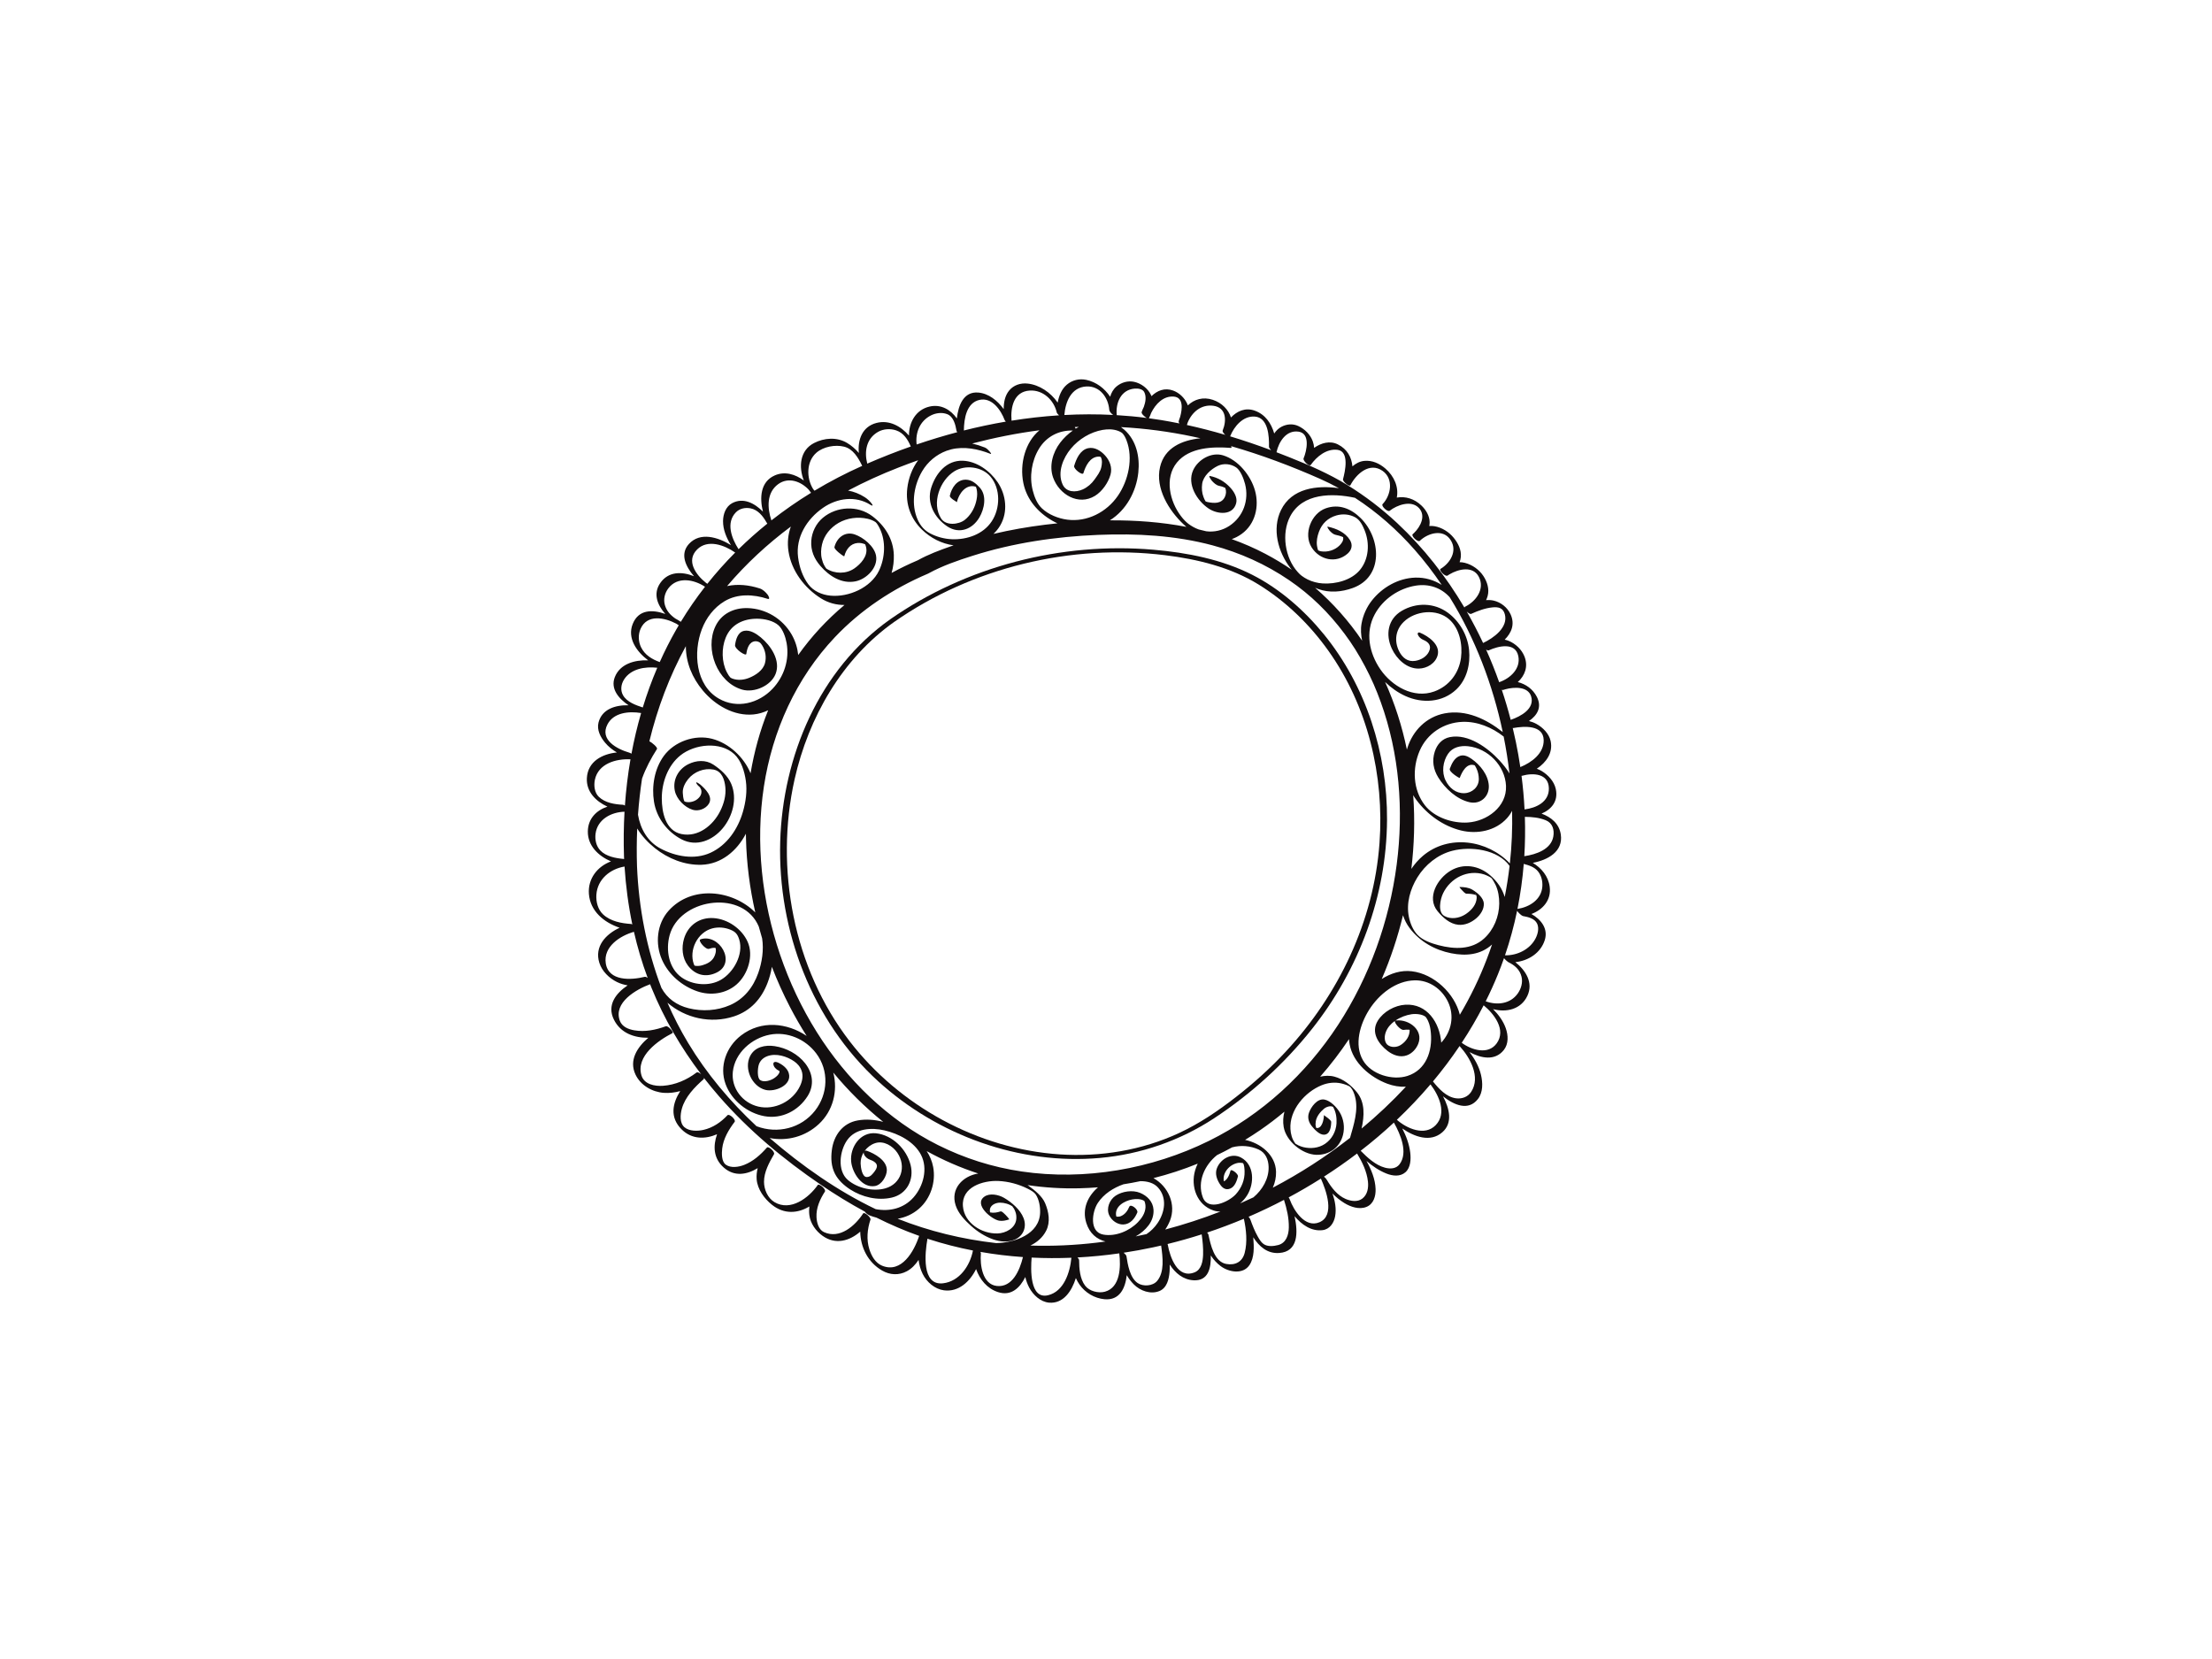 <?xml version="1.0" encoding="utf-8"?>
<!-- Generator: Adobe Illustrator 17.0.0, SVG Export Plug-In . SVG Version: 6.00 Build 0)  -->
<!DOCTYPE svg PUBLIC "-//W3C//DTD SVG 1.1//EN" "http://www.w3.org/Graphics/SVG/1.1/DTD/svg11.dtd">
<svg version="1.1" id="Layer_1" xmlns="http://www.w3.org/2000/svg" xmlns:xlink="http://www.w3.org/1999/xlink" x="0px" y="0px"
	 width="800px" height="600px" viewBox="0 0 800 600" enable-background="new 0 0 800 600" xml:space="preserve">
<g>
	<path fill="#120E0F" d="M564.482,301.784c-0.584-3.917-3.493-6.241-6.957-7.53c3.532-1.497,6.121-4.441,5.141-8.93
		c-0.599-2.742-2.752-5.051-5.088-6.467c-0.57-0.345-1.163-0.618-1.771-0.832c3.393-2.294,5.938-5.721,4.997-10.041
		c-0.576-2.649-2.797-4.861-5.088-6.138c-0.876-0.488-1.798-0.837-2.746-1.079c2.906-1.991,4.799-4.92,2.867-8.722
		c-1.445-2.842-4.014-4.619-6.9-5.37c2.523-2.297,3.858-5.606,2.401-9.259c-1.011-2.535-3.177-4.592-5.683-5.63
		c-0.481-0.199-0.971-0.343-1.465-0.447c2.422-2.42,3.777-5.547,2.129-9.165c-1.12-2.459-3.513-4.365-6.127-4.957
		c-0.891-0.202-1.808-0.241-2.73-0.167c0.221-0.459,0.408-0.944,0.552-1.463c0.694-2.509-0.128-5.139-1.515-7.244
		c-1.531-2.324-4.008-4.083-6.692-4.776c-0.64-0.165-1.282-0.241-1.921-0.248c0.207-0.561,0.356-1.154,0.428-1.786
		c0.299-2.614-0.982-5.102-2.585-7.061c-1.718-2.099-4.247-3.7-6.93-4.154c-0.638-0.108-1.266-0.126-1.882-0.076
		c0.087-0.46,0.132-0.936,0.125-1.428c-0.033-2.278-1.34-4.431-2.946-5.966c-2.612-2.497-5.81-3.434-8.929-2.89
		c0.755-3.753-0.925-7.754-4.139-10.513c-2.115-1.816-4.721-3.024-7.554-2.766c-1.682,0.153-3.126,0.918-4.348,1.989
		c-0.318-3.273-1.81-6.206-5.26-7.939c-2.9-1.457-6.03-0.541-8.595,1.245c-0.057-0.788-0.209-1.576-0.488-2.357
		c-0.873-2.449-2.889-4.439-5.217-5.529c-1.975-0.925-4.179-0.74-6.077,0.245c-1.104,0.573-1.97,1.438-2.652,2.45
		c-1.058-3.678-3.235-6.926-7.098-8.282c-3.357-1.178-6.336,0.181-8.54,2.483c-0.958-2.889-3.299-5.285-6.555-6.376
		c-3.537-1.186-6.731-0.182-9.044,2.011c-0.067-0.19-0.14-0.378-0.223-0.565c-0.962-2.154-2.867-3.985-5.09-4.798
		c-3.067-1.121-5.773,0.005-7.841,2.023c-0.059-0.152-0.12-0.304-0.191-0.455c-1.102-2.373-3.585-4.197-6.113-4.734
		c-2.244-0.477-4.61,0.223-6.343,1.685c-1.168,0.986-1.89,2.293-2.291,3.716c-1.99-3.023-5.054-5.342-8.633-6.108
		c-2.504-0.536-5.086,0.084-7.04,1.735c-1.904,1.61-2.859,4.025-3.312,6.49c-2.527-3.657-6.579-6.433-10.877-6.884
		c-2.536-0.267-5.05,0.529-6.69,2.537c-1.516,1.856-1.964,4.288-1.955,6.704c-2.287-3.12-5.44-5.671-9.199-5.989
		c-5.338-0.452-7.221,4.657-7.74,9.358c-2.242-3.142-5.714-5.236-9.849-4.299c-5.046,1.144-7.508,5.792-7.471,10.504
		c-2.943-3.423-7.151-5.753-11.739-4.58c-5.206,1.331-6.867,6.175-6.387,10.867c-1.23-1.432-2.652-2.689-4.313-3.664
		c-3.663-2.151-8.21-1.835-11.913,0.079c-5.132,2.654-5.596,8.596-3.683,13.533c-3.1-2.251-6.849-3.447-10.524-1.824
		c-5.209,2.3-5.487,8.101-4.267,13.077c-3.05-3.065-7.089-5.192-11.108-3.064c-2.33,1.234-3.281,3.98-3.312,6.466
		c-0.039,3.085,1.22,6.069,2.854,8.719c-4.714-2.901-11.16-4.859-15.206-0.402c-3.3,3.636-1.196,8.13,1.855,11.659
		c-4.322-1.73-9.226-1.834-12.197,2.438c-2.697,3.877-1.058,7.97,1.807,11.204c-4.608-1.645-9.657-1.691-11.778,3.611
		c-2.046,5.116,1.342,9.99,5.596,13.172c-4.883-0.211-10.196,1.256-12.077,6.069c-1.628,4.166,1.325,7.713,4.965,10.178
		c-4.684-0.127-9.628,1.337-10.862,6.255c-0.668,2.66,0.727,5.284,2.376,7.265c1.199,1.44,2.67,2.597,4.28,3.541
		c-5.315,0.532-10.539,3.261-10.863,9.26c-0.266,4.921,3.208,8.386,7.438,10.34c-3.915,1.284-7.036,4.285-7.088,8.965
		c-0.057,5.21,3.819,8.858,8.368,10.835c-4.821,1.803-8.403,6.156-7.981,11.756c0.473,6.274,5.486,10.344,11.113,12.235
		c-4.993,2.316-9.199,6.77-7.336,12.691c0.961,3.055,3.567,5.578,6.396,6.953c1.233,0.599,2.521,0.983,3.837,1.199
		c-4.278,2.875-7.555,7.137-4.985,12.357c2.43,4.935,7.385,6.644,12.46,6.596c-4.052,3.457-7.084,8.173-4.615,13.345
		c1.864,3.904,6.053,6.284,10.255,6.577c1.991,0.139,3.98-0.112,5.906-0.644c-2.807,4.416-3.862,9.488,0.467,13.823
		c3.683,3.688,8.554,3.641,12.848,1.786c-1.465,4.218-1.367,8.712,2.427,12.049c3.881,3.414,8.378,2.564,12.27,0.217
		c-0.33,1.33-0.486,2.693-0.369,4.081c0.305,3.589,2.781,6.965,5.518,9.158c4.419,3.541,9.388,3.129,13.535,0.621
		c-0.119,1.013-0.129,2.047,0,3.102c0.371,3.039,2.339,5.766,4.784,7.513c4.72,3.372,9.782,1.823,13.621-1.504
		c0.105,5.629,2.736,11.069,7.894,14.052c2.835,1.64,6.044,1.82,8.946,0.269c1.77-0.946,3.153-2.413,4.257-4.111
		c0.229,1.76,0.689,3.477,1.488,5.086c1.464,2.947,4.38,5.485,7.709,5.919c5.258,0.685,9.371-3.137,11.604-7.689
		c1.337,3.788,3.971,7.05,7.957,8.341c4.735,1.533,7.889-1.541,9.841-5.463c0.313,1.333,0.771,2.626,1.423,3.845
		c1.412,2.638,4.083,5.163,7.189,5.423c5.141,0.431,8.173-4.125,9.678-8.898c0.359,0.818,0.793,1.611,1.321,2.368
		c2.05,2.939,5.434,4.957,9.002,5.291c5.503,0.516,7.55-3.959,8.085-8.699c0.691,1.188,1.524,2.303,2.532,3.321
		c2.326,2.351,6.078,3.718,9.271,2.417c2.717-1.108,3.457-4.293,3.672-6.919c0.073-0.887,0.086-1.777,0.063-2.668
		c2.007,3.11,4.863,5.505,8.647,5.699c5.245,0.269,6.323-4.289,6.206-8.984c0.952,1.45,2.113,2.761,3.552,3.849
		c2.907,2.199,8.041,3.122,10.393-0.317c1.871-2.734,1.682-6.716,1.427-9.853c-0.007-0.088-0.018-0.176-0.026-0.263
		c2.152,3.365,5.118,5.979,9.354,5.694c6.921-0.465,6.892-7.355,5.597-13.307c2.637,3.158,6.111,5.519,10.079,5.053
		c2.626-0.308,4.123-2.565,4.582-4.983c0.514-2.704-0.03-5.563-0.942-8.271c1.276,1.304,2.693,2.469,4.271,3.436
		c2.302,1.411,5.38,2.468,8.02,1.398c2.591-1.05,3.377-3.894,3.291-6.456c-0.119-3.544-1.535-6.989-3.29-10.153
		c2.191,1.873,4.585,3.515,7.243,4.565c2.227,0.879,4.927,1.203,6.85-0.494c1.883-1.663,2.002-4.719,1.737-7.011
		c-0.358-3.094-1.459-6.052-2.896-8.812c4.354,3.006,10.141,5.141,14.463,1.398c3.903-3.38,2.614-8.637,0.271-13.022
		c4.06,3.212,9.164,5.383,12.611,1.003c1.92-2.441,1.798-5.934,1.124-8.788c-0.711-3.013-2.263-5.756-4.165-8.219
		c4.157,2.244,9.21,3.3,12.43-0.752c1.778-2.237,1.598-5.351,0.695-7.895c-0.928-2.616-2.617-4.891-4.58-6.883
		c4.761,1.278,10.093,0.126,12.402-4.81c2.23-4.768-0.591-9.205-4.351-12.181c4.689-0.49,9.134-3.264,10.633-7.954
		c1.335-4.178-1.355-7.488-4.817-9.46c4.11-1.546,7.26-5.038,6.609-9.868c-0.518-3.851-2.978-6.722-6.106-8.635
		C559.745,311.033,565.414,308.038,564.482,301.784z M530.739,362.103c-0.889,1.652-1.813,3.282-2.766,4.895
		c-1.899-7.725-9.31-14.749-17.351-15.722c-3.9-0.472-7.64,0.73-10.895,2.795c3.225-7.445,5.791-15.176,7.693-23.069
		c0.518,1.646,1.314,3.232,2.432,4.702c3.699,4.865,9.043,7.866,14.975,9.054c5.336,1.069,10.693,0.605,14.796-3.174
		C537.247,348.633,534.291,355.501,530.739,362.103z M492.44,408.152c1.006-4.573,1.285-9.421-1.678-13.091
		c-2.081-2.578-4.892-4.807-8.13-5.673c-1.704-0.456-3.472-0.388-5.176,0.008c3.771-4.284,7.249-8.829,10.426-13.581
		c0.045,0.621,0.12,1.241,0.231,1.859c1.204,6.746,7.474,11.954,13.603,14.259c2.162,0.813,4.475,1.202,6.732,1.102
		C503.453,398.414,498.09,403.458,492.44,408.152z M474.71,421.156c-4.661,3.009-9.464,5.805-14.382,8.386
		c0.794-1.798,1.226-3.752,1.17-5.781c-0.166-6.102-5.594-10.339-11.197-11.511c1.841-1.118,3.653-2.287,5.431-3.507
		c3.046-2.088,5.976-4.325,8.792-6.69c-0.458,1.794-0.578,3.663-0.264,5.528c0.86,5.111,6.716,9.936,11.835,10.076
		c4.658,0.127,8.506-2.699,9.632-7.243c0.674-2.718,0.237-5.704-1.188-8.108c-1.102-1.86-3.316-4.198-5.52-4.629
		c-2.624-0.513-4.909,2.698-5.633,4.818c-0.597,1.748-0.046,3.478,1.083,4.848c0.942,1.143,2.683,3.063,4.339,3.039
		c2.274-0.033,2.609-2.899,2.641-4.62c0.008-0.449-0.891-1.115-1.174-1.379c-0.089-0.083-1.458-1.094-1.458-1.075
		c-0.029,1.577-0.67,5.007-2.77,4.638c-0.053-0.151-0.1-0.305-0.143-0.459c-0.174-0.627-0.137-1.28-0.04-1.914
		c0.273-1.792,1.629-3.452,2.969-4.575c0.597-0.5,1.317-0.784,2.08-0.889c0.404-0.056,0.789,0.049,1.167,0.165
		c0.017,0.032,0.029,0.057,0.05,0.093c1.04,1.753,1.358,3.911,1.234,5.914c-0.187,2.999-1.706,5.776-4.205,7.439
		c-2.273,1.513-5.193,1.796-7.799,1.16c-0.618-0.151-1.212-0.386-1.79-0.649c-0.332-0.151-0.641-0.341-0.949-0.533
		c-0.067-0.041-0.116-0.07-0.158-0.094c-0.003-0.036-0.041-0.111-0.148-0.258c-1.055-1.443-1.507-3.232-1.615-4.99
		c-0.425-6.907,5.221-13.399,11.308-15.873c2.247-0.913,4.717-1.185,7.087-0.649c0.905,0.205,2.783,0.748,3.363,1.405
		c0.812,0.919,1.27,2.148,1.594,3.312c1.343,4.836-0.47,10.324-1.8,14.974C483.879,414.941,479.356,418.156,474.71,421.156z
		 M421.422,444.679c0.682-0.994,1.259-2.065,1.708-3.193c2.339-5.876-0.62-12.411-5.958-15.403
		c5.445-1.375,10.794-3.123,15.996-5.234c-0.385,0.795-0.707,1.628-0.955,2.493c-1.659,5.773,0.673,12.433,6.64,14.434
		c0.831,0.279,1.677,0.403,2.52,0.401C434.851,440.718,428.187,442.892,421.422,444.679z M372.645,450.475
		c2.419-1.177,4.48-2.925,5.728-5.4c1.581-3.135,0.917-6.809-0.379-9.904c-1.084-2.588-3.802-4.712-5.995-6.309
		c-0.12-0.087-0.246-0.168-0.368-0.253c6.182,0.915,12.458,1.304,18.757,1.15c2.243-0.055,4.484-0.174,6.719-0.353
		c-3.713,3.233-5.822,7.779-4.238,12.859c1.204,3.861,3.838,5.969,6.954,6.742c-1.053,0.145-2.106,0.283-3.161,0.409
		C388.699,450.363,380.658,450.727,372.645,450.475z M324.643,440.769c2.775-0.46,5.42-1.627,7.715-3.618
		c4.203-3.647,6.148-9.624,5.145-15.054c-0.396-2.145-1.223-4.068-2.353-5.788c5.96,3.294,12.204,6.002,18.642,8.103
		c-5.605,0.904-10.099,5.516-8.181,11.478c0.958,2.979,3.329,5.452,5.604,7.49c2.353,2.107,5.021,3.825,8.011,4.869
		c2.489,0.868,5.362,1.143,7.827,0.061c3.161-1.388,4.344-4.668,3.129-7.784c-1.205-3.091-4.31-5.721-7.102-7.337
		c-1.944-1.125-5.186-1.81-7.142-0.352c-3.832,2.857,2.701,8.189,5.418,8.641c1.205,0.2,2.474-0.085,3.612-0.463
		c0.196-0.065-1.265-1.611-1.338-1.679c-0.283-0.264-1.292-1.376-1.768-1.218c-1.244,0.414-2.493,0.622-3.785,0.365
		c-0.026-0.132-0.048-0.264-0.064-0.392c-0.252-2.106,1.913-3.133,3.676-3.134c1.531-0.001,3.319,0.508,4.558,1.411
		c-0.234-0.133,0.41,0.66,0.417,0.671c0.229,0.366,0.388,0.763,0.544,1.163c0.334,0.857,0.435,1.788,0.35,2.698
		c-0.31,3.286-3.835,5.117-6.799,5.196c-5.751,0.154-11.997-3.774-12.501-9.814c-0.587-7.025,7.289-9.407,12.818-9.165
		c3.674,0.161,7.385,1.169,10.663,2.823c1.179,0.595,2.313,1.264,2.837,2.041c1.22,1.806,1.671,4.468,1.597,6.611
		c-0.268,7.8-9.166,10.859-15.899,10.993C348.078,448.201,336.076,445.31,324.643,440.769z M248.044,233.688
		c0.011,5.94,2.275,11.42,6.141,16.045c4.425,5.295,11.254,9.335,18.328,8.657c1.854-0.178,3.638-0.712,5.302-1.517
		c-2.952,7.333-5.051,14.991-6.365,22.793c-2.395-5.835-7.81-10.879-13.894-12.462c-6.279-1.633-13.677,0.985-17.486,6.201
		c-3.379,4.627-4.432,10.957-3.548,16.535c0.921,5.81,4.752,10.879,9.939,13.604c5.412,2.844,11.239,0.428,14.916-3.979
		c3.619-4.337,5.332-10.688,3.101-16.03c-1.23-2.946-3.886-5.293-6.492-7.008c-2.763-1.818-6.187-1.574-9.047-0.147
		c-3.637,1.814-5.725,5.655-4.872,9.647c0.645,3.02,3.516,5.923,6.423,6.837c2.078,0.653,4.691-0.289,5.847-2.123
		c1.675-2.658-1.321-5.458-3.113-7.036c-0.064-0.056-1.523-1.129-1.419-0.638c0.15,0.71,1.012,1.386,1.572,1.864
		c-0.544-0.458,0.098,0.278,0.225,0.748c0.112,0.416,0.107,0.862,0.021,1.28c-0.177,0.864-0.795,1.576-1.467,2.106
		c-0.709,0.559-1.6,0.887-2.486,1.014c-0.446,0.064-0.898,0.045-1.344-0.007c-0.325-0.037-0.616-0.16-0.813-0.254
		c-0.433-0.927-0.519-2.181-0.576-3.07c-0.116-1.806,0.85-3.612,1.94-4.973c2.152-2.685,5.836-4.108,9.208-3.448
		c3.016,0.591,3.964,3.617,4.245,6.358c0.308,3-0.547,6.033-1.879,8.696c-2.581,5.16-7.978,9.506-14.013,8.257
		c-5.748-1.19-7.092-7.896-7.092-12.936c0-5.711,2.185-11.868,6.739-15.511c5.115-4.091,14.377-5.157,19.472-0.447
		c2.568,2.373,3.726,6.343,4.19,9.683c0.518,3.727-0.031,7.58-1.064,11.171c-1.787,6.208-5.722,12.056-11.717,14.812
		c-5.746,2.642-12.614,1.368-18.024-1.494c-4.709-2.49-7.345-7.106-8.2-12.253c0.316-4.378,0.799-8.738,1.457-13.068
		c1.34-3.798,3.304-7.418,5.395-10.697c0.362-0.567-1.853-2.387-2.739-2.814C237.763,256.135,242.109,244.558,248.044,233.688z
		 M286.017,190.437c-0.994,2.778-1.323,5.797-0.857,8.918c1.054,7.053,5.784,13.303,11.744,17.044
		c2.688,1.687,5.6,2.418,8.517,2.397c-6.297,5.283-11.931,11.332-16.73,18.088c-0.278-2.575-1.057-5.093-2.367-7.381
		c-3.283-5.733-9.354-9.392-15.924-9.575c-4.971-0.138-9.5,2.006-11.672,6.609c-3.889,8.242,0.626,20.24,9.661,22.865
		c4.367,1.268,10.39-1.355,12.097-5.616c1.963-4.9-1.726-10.31-5.368-13.295c-1.591-1.304-3.832-2.778-6.006-2.335
		c-2.296,0.469-2.994,3.157-3.269,5.138c-0.191,1.379,3.938,4.182,4.072,3.209c0.262-1.892,0.962-4.408,3.232-4.585
		c0.647-0.051,1.293,0.24,1.622,0.436c-0.139-0.073,0.296,0.278,0.228,0.19c0.169,0.185,0.447,0.543,0.691,0.94
		c1.163,1.896,1.546,4.194,0.975,6.348c-0.69,2.604-3.318,4.336-5.661,5.297c-1.947,0.799-4.09,1.023-6.09,0.312
		c-0.397-0.141-0.536-0.266-0.705-0.374c-0.049-0.031-0.084-0.055-0.109-0.072c-0.394-0.424-0.773-0.987-1.236-1.887
		c-1.898-3.684-1.949-8.637-0.421-12.443c1.95-4.86,6.425-6.928,11.444-6.896c2.622,0.017,5.848,0.721,7.7,2.419
		c1.542,1.414,2.507,4.172,2.902,6.372c1.08,6.011-0.918,12.154-5.08,16.545c-5.019,5.296-12.877,7.339-19.42,3.568
		c-8.504-4.901-9.328-16.795-6.15-25.12c1.582-4.142,4.38-7.822,8.207-10.111c4.734-2.83,10.479-2.509,15.55-0.867
		c1.145,0.371,0.295-1.143,0.052-1.466c-0.708-0.941-1.735-1.917-2.879-2.287c-3.906-1.265-7.988-1.686-11.807-0.855
		C269.805,203.906,277.568,196.732,286.017,190.437z M324.865,169.131c2.386-0.93,4.787-1.826,7.2-2.687
		c-2.187,2.935-3.509,6.542-3.933,10.149c-0.669,5.69,1.188,10.942,5.283,14.931c3.19,3.107,7.15,5.099,11.46,5.708
		c-0.338,0.116-0.677,0.229-1.014,0.347c-4.037,1.417-8.166,2.958-11.917,5.046c-3.246,1.378-6.412,2.908-9.487,4.582
		c0.626-2.115,0.872-4.358,0.81-6.466c-0.171-5.813-3.267-10.684-7.848-14.114c-5.235-3.92-12.808-3.541-17.817,0.635
		c-2.439,2.034-3.978,5.165-4.193,8.323c-0.239,3.505,1.039,6.486,3.31,9.104c3.183,3.67,7.699,6.575,12.712,5.555
		c3.974-0.809,8.219-5.016,7.393-9.328c-0.65-3.389-4.579-6.558-7.674-7.623c-3.55-1.22-6.483,1.151-7.354,4.52
		c-0.158,0.612,1.128,1.638,1.49,1.975c0.082,0.077,1.995,1.652,2.074,1.349c0.627-2.425,2.18-4.54,4.836-4.766
		c0.917-0.078,1.85,0.12,2.692,0.482c0.191,0.405,0.308,0.839,0.393,1.282c0.585,3.051-2.003,5.853-4.289,7.44
		c-2.959,2.053-7.029,2.018-10.043,0.117c-0.039-0.025-0.072-0.045-0.103-0.063c-0.008-0.011-0.016-0.022-0.028-0.038
		c-0.26-0.323-0.467-0.676-0.674-1.034c-0.441-0.762-0.709-1.602-0.92-2.452c-0.423-1.703-0.317-3.524,0.071-5.219
		c0.765-3.332,3.059-6.07,5.97-7.768c3.094-1.805,7.022-2.295,10.495-1.505c1.006,0.229,2.019,0.622,2.885,1.198
		c-0.03,0.001,0.345,0.332,0.466,0.493c0.402,0.535,0.718,1.137,1.017,1.733c2.339,4.663,1.985,10.717-0.222,15.34
		c-2.954,6.188-11.03,9.697-17.62,9.04c-3.057-0.305-6.075-1.608-7.942-4.089c-2.112-2.806-3.26-6.314-3.709-9.764
		c-0.945-7.259,3.171-13.817,8.98-17.88c5.101-3.569,11.844-4.526,17.255-1.075c0.71,0.453,0.927,0.239,0.413-0.443
		c-0.677-0.896-1.572-1.746-2.52-2.35c-1.959-1.249-3.998-2.033-6.052-2.397C312.585,174.316,318.654,171.552,324.865,169.131z
		 M375.943,155.613c-5.128,4.229-7.251,12.11-5.833,19.085c1.211,5.953,5.266,10.633,10.438,13.6
		c0.621,0.356,1.252,0.679,1.891,0.97c-1.512,0.157-3.019,0.327-4.519,0.513c-6.249,0.775-12.478,1.866-18.621,3.311
		c0.931-0.877,1.752-1.883,2.424-3.02c2.896-4.9,2.178-11.112-0.928-15.693c-2.77-4.085-7.542-7.583-12.601-7.753
		c-5.925-0.199-9.787,4.611-11.42,9.812c-1.725,5.497,1.263,10.889,5.782,13.915c4.403,2.948,9.156,1.038,11.642-3.204
		c1.816-3.097,2.803-7.883,0.146-10.806c-1.347-1.481-2.893-2.809-4.98-2.86c-3.274-0.08-5.184,2.91-5.835,5.769
		c-0.201,0.88,2.553,2.262,2.531,2.36c0.701-3.076,3.316-6.727,6.876-5.577c0.032,0.076,0.064,0.151,0.093,0.229
		c0.179,0.472,0.261,0.978,0.323,1.476c0.162,1.302-0.049,2.63-0.378,3.889c-0.644,2.461-2.041,4.808-4.048,6.389
		c-2.233,1.761-6.848,2.188-8.561-0.49c-3.534-5.524-0.474-13.816,4.798-17.089c3.929-2.439,9.984-1.688,13.018,1.885
		c3.777,4.447,3.591,11.524,0.487,16.227c-3.094,4.687-8.924,6.668-14.33,6.473c-2.801-0.101-5.561-0.849-8.036-2.158
		c-2.492-1.319-3.994-3.522-4.898-6.154c-1.831-5.325-0.701-11.527,2.108-16.289c2.005-3.398,5.111-6.014,8.805-7.387
		c0.575-0.177,1.151-0.351,1.727-0.524c4.678-1.143,9.712-0.131,14.119,1.606c0.651,0.257-0.035-0.587-0.163-0.735
		c-0.47-0.541-1.122-1.263-1.808-1.533c-1.496-0.589-3.037-1.085-4.598-1.453C359.605,158.305,367.731,156.676,375.943,155.613z
		 M431.588,157.935c0.858,0.182,1.715,0.373,2.571,0.567c-6.602,0.699-12.994,3.347-14.624,10.434
		c-1.768,7.684,3.206,15.718,8.569,20.747c0.315,0.295,0.638,0.582,0.966,0.862c-9.074-1.729-18.383-2.418-27.674-2.359
		c5.951-3.705,9.556-10.431,10.292-17.305c0.602-5.63-0.697-11.63-5.082-15.484c-0.388-0.341-0.787-0.645-1.192-0.928
		C414.202,154.935,422.951,156.103,431.588,157.935z M477.444,173.193c2.317,1.026,4.579,2.155,6.792,3.37
		c-7.968-1.123-17.077-0.025-20.949,7.918c-3.339,6.85-1.052,15.198,3.397,20.953c0.165,0.214,0.335,0.426,0.508,0.635
		c-3.069-2.105-6.267-4.038-9.585-5.781c-3.935-2.068-7.988-3.824-12.129-5.308c1.219-0.422,2.423-1.039,3.596-1.888
		c4.941-3.574,6.41-9.987,4.815-15.668c-1.523-5.428-6.04-11.076-11.579-12.752c-4.194-1.269-9.034,1.516-10.798,5.4
		c-2.317,5.099,1.451,11.083,5.612,13.856c3.176,2.116,8.753,2.612,9.945-1.915c0.545-2.069-0.761-4.183-2.099-5.637
		c-2.032-2.206-4.463-3.641-7.401-4.23c-0.735-0.147,0.699,1.722,0.749,1.775c0.677,0.726,1.561,1.583,2.569,1.785
		c0.761,0.152,1.502,0.379,2.199,0.717c0.018,0.045,0.034,0.086,0.047,0.115c0.438,0.984,0.319,2.175-0.119,3.13
		c-1.197,2.61-3.973,2.377-6.303,1.904c-0.234-0.048-0.461-0.127-0.68-0.223c-0.333-0.475-0.556-1.047-0.764-1.577
		c-0.59-1.504-0.707-3.195-0.491-4.785c0.384-2.825,3.197-5.323,5.648-6.495c2.13-1.019,4.76-0.751,6.681,0.583
		c1.524,1.058,2.674,3.992,3.184,5.964c1.51,5.844-0.648,11.874-5.72,15.185c-2.492,1.626-5.438,2.285-8.334,1.918
		c-0.908-0.234-1.819-0.454-2.733-0.665c-1.366-0.495-2.534-1.174-3.622-1.965c-0.366-0.266-0.73-0.588-1.393-1.234
		c0.305,0.298-0.269-0.304-0.525-0.577c-0.035-0.043-0.284-0.33-0.292-0.34c-0.195-0.235-0.382-0.475-0.568-0.717
		c-3.98-5.174-6.083-13.69-1.467-19.351c4.528-5.552,13.021-5.794,19.537-5.298c0.327,0.025,0.252-0.279,0.054-0.642
		C456.233,164.517,467.014,168.575,477.444,173.193z M543.49,264.759c-5.954-4.718-13.265-8.23-21.028-6.752
		c-6.591,1.255-11.508,6.233-13.471,12.53c-0.06,0.192-0.116,0.384-0.17,0.577c-1.736-8.411-4.348-16.634-7.884-24.465
		c2.166,2.096,4.638,3.847,7.311,5.063c6.121,2.785,13.436,2.396,18.449-2.367c3.832-3.641,5.133-9.191,4.611-14.302
		c-0.542-5.305-3.393-10.303-7.683-13.458c-4.938-3.632-11.425-3.74-16.659-0.668c-5.047,2.961-5.944,8.608-3.603,13.661
		c1.737,3.75,5.388,7.292,9.761,7.226c2.951-0.045,6.043-1.868,6.821-4.842c1.011-3.866-3.383-6.891-6.366-8.136
		c-0.678-0.283-1.032,0.178-0.753,0.807c0.352,0.793,1.107,1.439,1.896,1.768c1.957,0.816,3.107,2.127,2.069,4.279
		c-0.908,1.883-2.926,2.998-4.916,3.327c-2.753,0.456-4.691-1.124-5.864-3.469c-1.853-3.704-1.305-7.73,1.654-10.623
		c4.159-4.068,11.95-4.899,16.439-0.934c3.778,3.337,4.912,9.128,4.281,13.924c-0.736,5.592-4.329,10.243-9.646,12.169
		c-7.505,2.72-15.349-1.927-19.516-7.992c-4.062-5.912-5.535-13.417-2.025-19.906c2.979-5.508,8.708-9.408,14.858-10.375
		c4.734-0.745,9.179,0.776,12.248,4.196C533.508,230.874,539.887,247.629,543.49,264.759z M511.102,287.595
		c0.367,0.606,0.764,1.2,1.195,1.776c3.925,5.263,9.667,9.401,16.07,10.976c5.861,1.441,12.497,0.169,16.645-4.422
		c0.748-0.828,1.365-1.732,1.86-2.687c0.149,6.362-0.115,12.722-0.805,19.029c-8.068-8.503-22.152-10.639-31.482-2.71
		c-1.576,1.34-2.981,2.936-4.154,4.696c0.52-4.348,0.847-8.718,0.972-13.091C511.532,296.644,511.433,292.112,511.102,287.595z
		 M542.256,274.978c-4.203-4.551-11.258-9.702-17.875-8.398c-2.823,0.557-4.646,2.631-5.493,5.295
		c-1.038,3.266-0.502,6.401,1.266,9.28c2.437,3.969,6.682,7.94,11.338,8.984c3.942,0.884,7.157-2.089,6.959-5.978
		c-0.199-3.922-3.141-7.536-6.221-9.695c-1.176-0.824-2.653-1.587-4.121-1.132c-2.063,0.64-3.07,2.816-3.768,4.686
		c-0.423,1.133,3.524,3.498,3.583,3.341c0.796-2.131,2.541-5.617,5.411-4.573c0.009,0.003,0.015,0.005,0.024,0.008
		c0.231,0.353,0.426,0.726,0.611,1.107c0.575,1.179,0.846,2.507,0.863,3.813c0.037,2.916-2.404,5.072-5.232,5.15
		c-3.128,0.086-5.467-1.941-6.775-4.581c-1.494-3.015-0.984-6.943,0.892-9.68c1.633-2.382,4.511-3.006,7.223-2.72
		c7.219,0.761,13.393,7.048,13.729,14.309c0.352,7.623-6.925,12.848-13.859,13.28c-5.468,0.34-12.054-1.812-15.495-6.257
		c-4.333-5.596-4.605-13.338-1.87-19.697c2.686-6.247,8.725-10.199,15.465-10.45c5.394-0.201,10.738,2.016,14.915,5.324
		c0.885,4.431,1.583,8.882,2.099,13.33C544.881,278.004,543.589,276.422,542.256,274.978z M521.242,377.086
		c-0.544-7.245-5.143-14.196-12.994-13.718c-3.832,0.233-7.911,2.498-9.947,5.777c-2.587,4.166,0.143,8.33,3.574,10.964
		c1.967,1.511,4.511,2.438,6.937,1.564c1.899-0.685,3.366-2.303,4.106-4.148c1.987-4.951-3.277-8.901-7.865-8.472
		c-0.124,0.016-0.248,0.032-0.373,0.047c-0.008,0.001-0.013,0.004-0.021,0.005c1.778-1.221,3.91-2.009,5.83-2.291
		c1.642-0.241,3.812,0,4.917,0.809c0.253,0.185,0.173,0.122,0.335,0.334c0.302,0.397,0.522,0.831,0.735,1.28
		c0.637,1.346,0.891,2.92,1.021,4.389c0.578,6.523-1.732,13.325-8.463,15.492c-5.439,1.751-13.148-0.545-16.099-5.647
		c-3.292-5.691-1.032-13.115,2.223-18.263c3.551-5.616,9.647-10.537,16.535-10.655c5.226-0.09,9.761,3.137,11.974,7.729
		C526.112,367.36,524.964,373.06,521.242,377.086z M509.809,372.448c0.033,0.358-0.02,0.733-0.075,1.079
		c-0.313,1.934-1.769,3.638-3.436,4.577c-0.833,0.469-1.89,0.624-2.825,0.495c-0.472-0.065-0.902-0.231-1.31-0.469
		c-0.129-0.075-0.248-0.171-0.36-0.269c-0.117-0.102-0.292-0.277-0.268-0.246c-0.948-1.21-0.872-2.936-0.316-4.406
		c0.607-1.607,1.809-2.947,3.271-3.987c-0.317,0.627,1.947,3.405,3.151,3.252c0.668-0.085,1.324-0.137,1.996-0.067
		C509.669,372.411,509.733,372.427,509.809,372.448z M483.983,370.593c-11.603,17.8-27.644,32.579-46.73,42.009
		c-20.661,10.209-44.925,14.452-67.773,11.077c-10.643-1.572-20.688-4.775-30.273-9.567c-9.014-4.506-17.301-10.478-24.655-17.394
		c-7.242-6.811-13.856-15-19.128-23.408c-5.567-8.879-9.954-18.22-13.295-28.032c-6.609-19.411-8.956-40.5-5.858-60.821
		c3.067-20.121,11.658-39.202,25.709-54.038c9.406-9.932,20.944-17.529,33.494-22.887c0.075-0.026,0.147-0.056,0.217-0.095
		c0.095-0.04,0.177-0.087,0.253-0.137c4.933-2.707,10.432-4.583,15.766-6.28c14.685-4.669,30.068-6.949,45.44-7.572
		c13.913-0.564,27.865,0.175,41.361,3.778c9.977,2.664,19.335,6.891,27.672,12.571c7.804,5.317,14.34,11.695,20.086,19.406
		c2.866,3.846,5.036,7.332,7.399,11.786c2.318,4.369,4.056,8.37,5.694,12.907c6.747,18.686,8.333,39.108,5.773,58.771
		C502.463,333.184,495.292,353.244,483.983,370.593z M418.79,429.466c3.382,3.724,2.505,8.976-0.122,12.865
		c-1.072,1.587-2.454,2.955-4.031,4.007c-1.298,0.29-2.6,0.562-3.904,0.824c1.838-1.04,3.467-2.406,4.672-4.011
		c1.234-1.644,1.911-3.596,1.779-5.655c-0.188-2.928-2.283-5.024-4.885-6.094c-2.7-1.11-6.415-0.553-8.813,1.031
		c-2.191,1.447-3.471,4.561-2.34,7.051c0.881,1.937,2.989,3.451,5.15,3.368c2.511-0.096,4.138-2.19,5.022-4.329
		c0.436-1.056-2.38-3.345-2.904-2.078c-0.6,1.453-1.537,2.764-3.026,3.385c-0.518,0.216-1.047,0.255-1.597,0.192
		c0,0-0.001,0-0.002,0c-0.041-0.098-0.105-0.238-0.126-0.365c-0.568-3.4,3.07-5.351,5.787-5.858
		c1.366-0.255,3.211-0.263,4.411,0.541c0.005,0.003,0.007,0.004,0.011,0.005c0.009,0.021,0.016,0.039,0.027,0.063
		c0.087,0.2,0.162,0.411,0.218,0.622c0.136,0.517,0.192,1.072,0.166,1.605c-0.102,2.108-1.333,3.939-2.758,5.405
		c-3.074,3.162-8.044,5.245-12.465,4.47c-5.202-0.912-4.134-8.241-2.007-11.464c2.137-3.238,5.623-5.462,9.262-6.739
		c2.052-0.324,4.096-0.699,6.128-1.127C414.843,427.173,417.236,427.754,418.79,429.466z M388.011,155.706
		c-1.759,1.241-3.335,2.746-4.603,4.415c-2.652,3.488-4.052,8.325-2.541,12.581c2.19,6.168,9.165,10.282,15.134,6.638
		c2.605-1.59,4.817-4.762,5.631-7.682c0.705-2.529-0.253-5.031-1.95-6.916c-1.52-1.688-3.789-3.167-6.148-2.648
		c-2.902,0.639-4.292,3.886-5.054,6.418c-0.313,1.04,3.045,3.613,3.348,2.605c0.777-2.58,2.377-5.889,5.486-5.984
		c0.217-0.007,0.52,0.025,0.757,0.101c0.026,0.043,0.052,0.088,0.083,0.148c0.563,1.089,0.395,2.532,0.129,3.671
		c-0.387,1.661-1.48,3.016-2.436,4.38c-1.059,1.513-2.549,2.794-4.232,3.559c-2.632,1.196-6.034,1.067-7.323-1.809
		c-1.951-4.355,0.168-9.525,3.001-12.93c2.877-3.457,7.045-5.987,11.482-6.771c1.889-0.334,3.949-0.312,5.751,0.404
		c0.367,0.146,0.705,0.321,1.038,0.53c0.225,0.141,0.384,0.296,0.362,0.273c0.65,0.672,1.118,1.598,1.476,2.523
		c2.516,6.488,0.712,14.535-3.109,20.102c-4.063,5.919-11.122,9.581-18.337,8.626c-3.252-0.43-6.765-1.835-9.169-4.115
		c-1.749-1.659-2.696-4.16-3.278-6.441c-1.277-5.009-0.421-10.701,2.259-15.108C378.447,157.873,382.98,155.564,388.011,155.706z
		 M398.007,165.134C397.885,165.023,397.904,164.986,398.007,165.134L398.007,165.134z M511.81,208.904
		c-6.114,0.205-11.905,3.517-15.65,8.274c-1.901,2.415-3.191,5.318-3.735,8.338c-0.371,2.059-0.217,4.164,0.214,6.214
		c-4.809-7.116-10.53-13.558-17.01-19.153c0.376,0.164,0.755,0.319,1.139,0.456c4.072,1.46,8.418,1.081,12.433-0.357
		c11.267-4.034,10.292-18.003,2.903-25.3c-3.467-3.424-7.846-5.219-12.606-3.541c-5.284,1.863-8.18,9.269-5.138,14.118
		c2.878,4.587,8.842,5.918,12.993,2.3c1.565-1.364,1.958-3.181,0.865-4.951c-1.721-2.786-4.935-4.169-7.99-4.821
		c-0.577-0.123,0.602,1.399,0.642,1.441c0.556,0.592,1.286,1.313,2.109,1.489c0.941,0.201,1.892,0.449,2.772,0.851
		c0.016,0.088,0.028,0.178,0.039,0.27c0.126,1.044-0.602,2.003-1.286,2.703c-1.708,1.748-4.407,2.559-6.792,2.15
		c-0.301-0.052-0.593-0.173-0.875-0.285c-0.022-0.009-0.041-0.018-0.062-0.027c-0.256-0.51-0.37-1.1-0.457-1.649
		c-0.268-1.695,0.108-3.471,0.686-5.059c1.099-3.019,3.249-5.052,6.319-5.945c2.29-0.667,4.787-0.455,6.872,0.714
		c1.7,0.953,2.658,2.972,3.358,4.701c1.889,4.661,1.538,10.403-1.749,14.343c-3.082,3.694-8.762,5.127-13.407,4.834
		c-1.893-0.119-3.788-0.61-5.49-1.45c-0.75-0.37-1.45-0.812-2.123-1.307c-0.539-0.397-0.831-0.697-1.438-1.363
		c-4.599-5.049-5.999-13.917-2.733-20.138c4.45-8.476,15.252-8.475,23.427-6.714c8.013,5.195,15.241,11.585,21.564,18.766
		c3.54,4.021,6.807,8.28,9.811,12.729C518.593,209.774,515.332,208.786,511.81,208.904z M476.654,199.012
		C476.336,198.83,476.325,198.644,476.654,199.012L476.654,199.012z M389.049,155.017c-0.101-0.199-0.229-0.403-0.342-0.571
		c0.48-0.025,0.96-0.042,1.44-0.062C389.776,154.583,389.409,154.794,389.049,155.017z M253.509,285.046
		c-0.045-0.039-0.083-0.072-0.118-0.102C253.432,284.979,253.472,285.013,253.509,285.046z M230.385,313.35
		c-0.152-4.574-0.129-9.153,0.069-13.72c1.674,2.724,3.912,5.125,6.421,7.127c4.728,3.773,10.74,6.194,16.848,6
		c7.162-0.228,12.801-5.053,16.008-11.166c0.012-0.023,0.023-0.046,0.035-0.068c0.006,0.612,0.017,1.225,0.032,1.837
		c0.22,8.956,1.37,17.886,3.358,26.631c-8.28-8.224-23.007-9.884-31.317-0.646c-4.306,4.787-4.967,11.996-2.413,17.776
		c2.375,5.378,7.255,9.523,12.77,11.406c4.835,1.651,10.375,0.89,14.25-2.532c4.047-3.573,6.218-10.385,3.93-15.431
		c-2.124-4.681-7.19-8.193-12.312-8.525c-5.089-0.33-9.259,2.608-10.69,7.489c-0.941,3.21-0.637,6.925,1.403,9.645
		c2.638,3.517,6.505,4.475,10.438,2.554c7.28-3.555,0.915-14.258-5.868-12.012c-1.116,0.37,1.874,3.838,3.059,3.446
		c0.703-0.233,1.437-0.424,2.186-0.358c0.065,0.006,0.127,0.023,0.19,0.034c0.349,1.097-0.071,2.49-0.593,3.409
		c-0.881,1.553-2.51,2.37-4.158,2.848c-0.844,0.245-1.743,0.331-2.61,0.195c-0.068-0.011-0.147-0.037-0.224-0.068
		c-0.083-0.153-0.198-0.344-0.234-0.442c-1.914-5.206,1.333-11.604,6.628-13.008c2.157-0.572,4.518-0.375,6.575,0.468
		c1.788,0.733,2.566,1.552,3.189,3.563c1.654,5.345-2.055,11.927-6.645,14.571c-4.222,2.432-10.169,1.935-14.122-0.821
		c-4.767-3.324-5.861-9.978-4.412-15.296c3.526-12.944,25.172-16.565,31.687-4.322c0.203,0.381,0.387,0.769,0.557,1.163
		c0.382,1.432,0.788,2.858,1.215,4.277c0.651,4.182-0.037,8.64-1.404,12.532c-1.814,5.164-5.152,9.392-10.212,11.613
		c-4.657,2.044-10.033,2.343-14.941,1.13c-4.38-1.082-7.808-3.575-9.867-7.372C233.882,343.284,231.012,328.406,230.385,313.35z
		 M265.474,367.579c5.944-1.959,9.867-6.277,12.096-12.042c0.735-1.901,1.272-3.875,1.586-5.875
		c1.911,4.955,4.093,9.801,6.532,14.505c1.856,3.582,3.874,7.085,6.046,10.493c-7.055-4.762-16.415-5.786-23.725-0.176
		c-5.351,4.107-7.939,11.192-5.589,17.611c2.157,5.89,7.91,10.474,14.029,11.586c6.266,1.138,12.311-1.959,15.652-7.287
		c2.436-3.884,1.891-8.216-0.857-11.767c-2.63-3.399-6.857-5.64-11.067-6.272c-3.455-0.519-7.234,0.264-8.905,3.624
		c-2.267,4.556,0.679,10.94,5.529,12.193c3.45,0.892,9.819-1.692,8.447-6.114c-0.55-1.774-2.323-3.065-3.931-3.796
		c-0.621-0.282-1.708-0.396-1.621,0.61c0.084,0.973,1.024,1.915,1.87,2.3c0.132,0.06,0.259,0.146,0.355,0.21
		c0.008,0.101,0.016,0.221-0.001,0.301c-0.191,0.883-0.981,1.562-1.666,2.078c-1.283,0.967-3.875,1.84-5.305,0.878
		c-1.187-0.799-0.939-4.153-0.537-5.515c0.448-1.514,1.622-2.576,3.066-3.124c3.222-1.223,7.219,0.078,9.772,1.874
		c1.144,0.805,2.11,1.836,2.668,3.405c0.648,1.82,0.236,3.757-0.557,5.458c-2.591,5.562-9.165,8.862-15.097,7.481
		c-5.734-1.335-9.863-6.662-9.223-12.595c0.741-6.867,6.852-12.151,13.358-13.412c6.383-1.238,12.92,1.638,16.773,6.73
		c4.717,6.235,4.335,14.7-0.413,20.761c-5.01,6.396-13.583,8.475-21.074,5.639c-0.027-0.01-0.052-0.016-0.078-0.024
		c-9.529-8.89-17.994-18.926-24.727-30.105c-2.833-4.704-5.324-9.572-7.49-14.567C247.807,368.218,257.037,370.359,265.474,367.579z
		 M296.11,406.565c5.177-4.786,6.98-11.993,5.261-18.655c5.402,6.532,11.439,12.531,18.051,17.825
		c-3.014-0.794-6.159-1.051-9.204-0.519c-5.508,0.963-8.721,5.465-9.38,10.794c-0.362,2.929-0.225,5.806,1.12,8.463
		c1.188,2.345,3.295,4.263,5.472,5.674c4.36,2.827,10.01,4.162,15.121,2.972c5.446-1.269,8.098-6.462,6.786-11.765
		c-1.411-5.702-6.572-10.86-12.527-11.485c-5.686-0.596-9.478,5.076-8.977,10.223c0.397,4.076,3.918,9.696,8.65,8.845
		c2.366-0.425,4.253-3.571,4.251-5.756c-0.004-3.543-4.397-5.973-7.212-6.979c-0.329-0.118-0.605-0.09-0.805,0.033
		c0.938-1.286,2.263-2.293,3.783-2.794c3.087-1.017,6.365,0.984,8.049,3.489c3.334,4.958,1.39,11.231-4.351,12.856
		c-4.405,1.246-10.13-0.058-13.582-3.057c-3.893-3.381-2.948-10.544-0.212-14.4c3.04-4.284,8.814-4.588,13.501-3.504
		c5.065,1.172,10.742,4.069,13.201,8.854c2.564,4.989,0.842,11.35-2.704,15.361c-3.572,4.04-8.714,5.217-13.704,4.264
		c-13.748-6.567-26.669-15.66-38.187-25.582c-0.049-0.042-0.097-0.086-0.146-0.128C284.7,412.816,291.228,411.079,296.11,406.565z
		 M312.443,417.36c0.351,0.991,1.261,1.73,2.224,2.074c2.182,0.78,3.349,1.963,1.729,4.113c-0.745,0.989-1.54,2.132-2.91,2.148
		c-1.704,0.02-2.194-3.536-2.23-4.93c-0.038-1.44,0.386-2.839,1.133-4.041C312.348,416.912,312.362,417.131,312.443,417.36z
		 M357.584,438.357C356.964,438.144,357.098,437.936,357.584,438.357L357.584,438.357z M448.823,418.636
		c-3.394-1.809-7.363,0.476-8.687,3.813c-0.786,1.98-0.083,4.027,0.998,5.731c0.905,1.427,2.089,2.354,3.767,1.697
		c1.704-0.668,2.389-2.779,2.821-4.383c0.24-0.893-2.465-2.935-2.698-2.07c-0.407,1.514-1.039,3.126-2.38,3.832
		c-0.671-3.069,2.064-6.251,5.277-6.706c0.39-0.055,1.518,0.03,1.59,0.093c0.511,0.448,0.589,2.242,0.61,2.991
		c0.087,3.108-1.105,6.017-3.184,8.296c-2.529,2.772-10.008,6.222-11.927,1.095c-2.112-5.643,0.648-11.686,5.15-15.274
		c1.842-0.888,3.662-1.823,5.457-2.804c3.161-0.842,6.637-0.56,9.601,0.801c2.508,1.151,3.521,3.641,3.593,6.278
		c0.116,4.244-2.225,8.273-5.486,11.008c-1.589,0.751-3.189,1.479-4.799,2.185c1.032-0.899,1.917-1.939,2.582-3.029
		C453.692,427.948,453.705,421.237,448.823,418.636z M476.207,408.321C476.605,408.713,476.494,408.871,476.207,408.321
		L476.207,408.321z M544.199,324.405c-0.898-3.051-2.743-5.67-5.289-7.868c-4.046-3.494-9.551-4.448-14.263-1.652
		c-4.738,2.811-8.826,9.731-4.705,14.695c1.885,2.27,4.414,4.575,7.468,4.878c2.38,0.236,4.713-0.82,6.49-2.333
		c1.534-1.305,2.868-3.293,2.741-5.382c-0.129-2.127-2.476-3.977-4.144-4.974c-1.363-0.815-3.028-0.958-4.578-0.979
		c-0.288-0.004,0.643,0.968,0.722,1.046c0.325,0.325,1.187,1.371,1.705,1.378c1.191,0.016,2.44,0.103,3.571,0.52
		c0.025,0.085,0.047,0.171,0.068,0.257c0.134,0.536,0.066,1.101-0.042,1.633c-0.437,2.164-2.235,3.961-4.03,5.097
		c-2.196,1.391-5.2,1.875-7.541,0.554c-2.446-1.379-1.527-5.989-0.46-8.21c2.681-5.581,8.975-8.71,14.916-6.793
		c0.799,0.258,2.196,0.957,2.518,1.249c0.35,0.317,1.165,1.694,1.537,2.491c0.982,2.108,1.356,4.473,1.334,6.784
		c-0.044,4.698-1.97,9.44-5.462,12.617c-4.581,4.168-10.823,3.901-16.462,2.437c-2.595-0.673-5.799-1.777-7.68-3.793
		c-1.639-1.756-2.596-4.154-3.074-6.476c-1.006-4.894,0.493-10.062,3.059-14.236c2.833-4.608,7.355-8.277,12.622-9.641
		c6.652-1.724,16.487-0.526,20.74,5.466C545.524,316.939,544.937,320.687,544.199,324.405z M533.827,323.484
		c-0.454-0.45-0.331-0.713-0.033-0.087C533.808,323.426,533.815,323.456,533.827,323.484z M560.168,285.084
		c0.102,4.924-4.512,7.125-8.792,7.651c-0.205-4.059-0.572-8.113-1.091-12.149c0.064,0.004,0.125-0.001,0.181-0.016
		C554.56,279.418,560.058,279.757,560.168,285.084z M558.295,267.634c0.121,4.799-4.302,8.114-8.449,9.791
		c-0.452-3.042-0.987-6.072-1.61-9.083c-0.351-1.692-0.732-3.38-1.136-5.063c0.09,0.02,0.177,0.03,0.252,0.016
		C551.242,262.589,558.157,262.148,558.295,267.634z M553.741,251.824c1.401,4.46-3.67,7.253-7.373,8.516
		c-0.95-3.659-2.028-7.291-3.232-10.884c0.186,0.076,0.359,0.11,0.496,0.074c0.281-0.074,0.559-0.16,0.835-0.253
		C547.617,248.426,552.606,248.211,553.741,251.824z M549.109,237.251c0.952,4.605-2.934,8.12-6.91,9.47
		c-0.002,0.001-0.004,0.001-0.006,0.002c-1.415-3.986-2.99-7.918-4.718-11.782c0.366,0.243,0.719,0.372,0.949,0.266
		C541.916,233.611,548.059,232.171,549.109,237.251z M539.819,219.661c2.211-0.216,3.819,0.255,4.422,2.488
		c1.301,4.819-4.158,8.654-7.861,10.398c-1.814-3.878-3.789-7.68-5.92-11.388c0.56,0.567,1.264,1.01,1.64,0.842
		C534.564,220.894,537.111,219.925,539.819,219.661z M469.644,156.113c4.331,0.636,2.955,6.948,1.821,9.649
		c-0.363,0.865,2.072,3.113,2.574,2.401c2.141-3.038,5.712-5.97,9.68-5.473c4.409,0.552,2.74,7.86,2.009,10.592
		c-0.111,0.415,0.39,1.064,0.991,1.567c0.68,0.586,1.49,0.981,1.652,0.668c2.114-4.095,6.949-8.542,11.675-5.205
		c4.088,2.886,3.012,8.875-0.019,12.013c-0.62,0.641,1.826,2.99,2.574,2.4c2.61-2.054,7.733-3.966,10.534-1.036
		c2.676,2.8,0.619,6.79-1.72,9.057c-0.172,0.15-0.342,0.302-0.506,0.461c-0.626,0.604,1.841,3.025,2.574,2.4
		c0.17-0.145,0.335-0.295,0.498-0.446c2.855-2.394,7.709-3.735,10.345-0.28c2.837,3.718,0.71,8.028-2.626,10.397
		c-0.253,0.157-0.503,0.318-0.745,0.486c-0.624,0.432,1.693,2.924,2.574,2.4c0.245-0.145,0.482-0.299,0.715-0.457
		c3.28-1.952,8.512-3.127,10.599,0.912c2.29,4.432-1.071,8.916-4.997,10.82c-0.137,0.067-0.194,0.183-0.2,0.325
		c-6.646-11.275-14.766-21.649-24.332-30.583c-5.541-5.175-11.598-9.802-18.051-13.78c-6.655-4.103-13.789-7.174-21.032-10.067
		c-1.516-0.605-3.038-1.196-4.564-1.776C462.495,159.764,465.17,155.456,469.644,156.113z M453.758,150.654
		c4.954,0.305,5.274,7.235,5.181,10.908c-0.008,0.313,0.333,0.808,0.776,1.259c-4.891-1.821-9.835-3.506-14.828-5.018
		c0.007-0.013,0.017-0.019,0.023-0.033C446.345,154.204,449.523,150.393,453.758,150.654z M438.852,146.759
		c4.644,0.636,4.839,5.31,3.344,8.943c-0.153,0.381,0.34,1.056,0.949,1.578c-4.586-1.349-9.214-2.548-13.884-3.57
		c0.098-0.288,0.191-0.578,0.275-0.872C431.093,149.041,434.447,146.155,438.852,146.759z M424.54,143.435
		c3.52,0.3,3.081,4.49,2.264,7.372c-0.201,0.5-0.372,1.017-0.512,1.547c-0.055,0.207,0.055,0.489,0.256,0.785
		c-2.175-0.442-4.358-0.848-6.551-1.208c-1.492-0.245-2.986-0.465-4.48-0.666c0.007-0.01,0.019-0.014,0.024-0.026
		c0.299-0.617,0.566-1.247,0.786-1.885C417.897,146.134,420.733,143.111,424.54,143.435z M410.409,140.535
		c1.339-0.107,2.874,0.212,3.412,1.251c0.831,1.606,0.492,3.611-0.135,5.356c-0.309,0.618-0.574,1.245-0.789,1.862
		c-0.194,0.557,0.981,1.698,1.835,2.155c-3.613-0.466-7.231-0.803-10.851-1.019C403.446,145.659,405.402,140.936,410.409,140.535z
		 M392.88,139.773c4.852-0.264,7.92,3.957,8.298,8.394c0.078,0.745,0.713,1.368,1.281,1.801c0.019,0.015,0.076,0.052,0.154,0.1
		c-5.895-0.305-11.793-0.288-17.673,0.026C385.329,145.312,387.397,140.072,392.88,139.773z M372.455,141.247
		c4.808-0.276,8.725,3.48,9.742,7.946c0.05,0.219,0.392,0.623,0.814,1.015c-5.749,0.37-11.479,1.022-17.174,1.932
		C365.426,147.284,366.651,141.58,372.455,141.247z M354.219,144.635c4.525-1.035,7.752,3.65,9.113,7.252
		c0.051,0.134,0.215,0.351,0.438,0.593c-5.092,0.871-10.153,1.946-15.172,3.209C348.653,151.347,349.559,145.702,354.219,144.635z
		 M336.713,150.228c1.769-0.881,3.939-1.165,5.811-0.459c2.342,0.882,3.033,3.842,3.414,6.039c0.024,0.137,0.129,0.31,0.283,0.496
		c-4.949,1.307-9.855,2.796-14.705,4.449C330.996,156.533,332.658,152.246,336.713,150.228z M317.606,156.166
		c1.94-1.088,4.447-1.217,6.528-0.504c2.701,0.925,4.2,3.3,5.259,5.817c0.001,0.003,0.003,0.005,0.004,0.008
		c-5.322,1.873-10.574,3.942-15.741,6.187C312.541,163.317,313.292,158.586,317.606,156.166z M295.263,163.734
		c2.538-2.212,6.807-2.989,10.015-2.191c3.251,0.808,5.108,4.007,6.476,6.796c0.024,0.048,0.052,0.095,0.079,0.142
		c-5.941,2.655-11.711,5.653-17.26,8.989c-0.154-0.189-0.313-0.376-0.475-0.563C291.583,172.891,291.598,166.929,295.263,163.734z
		 M281.407,175.122c3.685-2.712,8.185-1.058,11.02,1.924c0.285,0.414,0.587,0.811,0.906,1.182
		c-4.979,3.057-9.775,6.386-14.352,9.981C277.47,183.698,277.223,178.201,281.407,175.122z M266.141,185.297
		c1.378-1.417,3.411-1.816,5.296-1.451c2.698,0.523,4.495,2.814,5.775,5.071c0.089,0.157,0.192,0.31,0.303,0.459
		c-3.616,2.916-7.092,5.999-10.406,9.249C264.562,194.657,262.484,189.057,266.141,185.297z M252.116,198.73
		c3.802-3.814,9.857-1.626,13.772,1.106c-3.559,3.576-6.928,7.345-10.08,11.306c-0.169-0.128-0.342-0.256-0.519-0.381
		C251.651,207.854,248.039,202.819,252.116,198.73z M240.457,218.789c-0.581-2.079-0.042-4.286,1.236-5.985
		c3.311-4.4,9.244-3.261,13.284-0.599c-3.146,4.036-6.072,8.262-8.75,12.679c-0.612-0.403-1.283-0.807-1.995-1.196
		C242.489,222.483,241.064,220.96,240.457,218.789z M231.854,234.103c-0.999-2.03-1.11-4.572-0.196-6.651
		c2.365-5.382,8.592-4.173,12.95-1.883c0.291,0.202,0.582,0.395,0.87,0.577c-0.306,0.517-0.614,1.033-0.913,1.555
		c-2.19,3.828-4.174,7.75-5.964,11.751C235.764,238.413,233.223,236.887,231.854,234.103z M225.321,251.428
		c-1.014-1.806-0.708-3.961,0.363-5.656c2.473-3.914,7.611-4.769,12.026-4.275c-2.009,4.695-3.751,9.493-5.24,14.368
		C229.931,255.028,226.713,253.907,225.321,251.428z M219.695,261.991c2.234-4.302,7.724-4.833,12.175-4.118
		c-1.404,4.841-2.567,9.753-3.489,14.714c-0.256-0.17-0.532-0.306-0.822-0.391C223.15,270.904,216.791,267.583,219.695,261.991z
		 M215.146,282.014c1.206-5.804,7.617-7.675,12.875-7.393c-0.956,5.537-1.624,11.129-2.016,16.743
		c-0.245-0.176-0.475-0.292-0.649-0.305c-3.041-0.148-6.518-0.689-8.8-2.894C214.976,286.638,214.724,284.044,215.146,282.014z
		 M215.393,301.525c0.664-5.198,5.678-7.838,10.471-7.952c-0.307,5.388-0.366,10.792-0.187,16.181
		c0.013,0.312,0.033,0.623,0.048,0.935c-0.043-0.014-0.086-0.028-0.124-0.031c-2.874-0.26-6.398-0.876-8.488-3.08
		C215.591,305.973,215.119,303.665,215.393,301.525z M215.688,323.574c0.384-5.607,4.998-9.314,10.186-10.18
		c0.454,7.046,1.377,14.05,2.815,20.943c-0.157-0.093-0.295-0.154-0.394-0.161c-3.532-0.227-7.465-0.953-10.153-3.443
		C216.212,328.945,215.514,326.118,215.688,323.574z M219.084,348.381c-0.908-6.013,5.113-9.918,10.184-11.381
		c1.293,5.648,2.944,11.213,4.967,16.662c-0.386-0.278-0.768-0.45-1.029-0.386C228.265,354.498,220.079,354.962,219.084,348.381z
		 M239.791,392.692c-2.979,0.209-6.814-0.496-7.793-3.742c-2.111-6.996,6.071-12.688,11.216-15.31
		c0.587-0.299-1.591-2.782-2.413-2.481c-3.629,1.328-7.521,2.134-11.377,1.471c-2.168-0.373-4.45-1.274-5.256-3.477
		c-2.402-6.573,5.947-11.345,10.949-13.192c0.168,0.426,0.329,0.855,0.502,1.28c4.553,11.217,10.675,21.69,17.975,31.306
		c-0.602-0.542-1.32-0.925-1.685-0.649C248.381,390.572,244.234,392.381,239.791,392.692z M319.03,457.762
		c-2.446-1-3.836-3.506-4.602-5.906c-1.121-3.515-0.774-7.314,0.39-10.767c0.253-0.749-2.203-2.912-2.644-2.234
		c-2.919,4.489-8.483,9.398-14.195,6.747c-1.941-0.901-2.57-3.432-2.677-5.368c-0.184-3.332,1.257-6.54,3.032-9.267
		c0.55-0.845-2.114-3.061-2.574-2.401c-3.261,4.684-9.853,9.657-15.667,6.196c-2.451-1.459-3.773-4.598-3.777-7.34
		c-0.006-3.562,1.882-6.988,3.611-9.978c0.474-0.82-1.979-3.076-2.574-2.401c-2.302,2.612-4.954,4.982-8.234,6.267
		c-1.951,0.764-4.789,1.226-6.622-0.093c-1.589-1.144-1.495-4.136-1.306-5.81c0.404-3.589,2.369-6.862,4.506-9.682
		c0.57-0.752-1.957-3.057-2.574-2.401c-2.388,2.538-5.259,4.522-8.69,5.31c-2.09,0.48-5.144,0.546-6.89-0.953
		c-1.81-1.555-1.51-4.612-0.958-6.648c1.166-4.308,4.658-7.871,7.899-10.732c0.126-0.111,0.127-0.299,0.047-0.521
		c1.783,2.299,3.634,4.549,5.547,6.746c10.719,12.309,23.351,22.814,36.82,31.978c5.155,3.507,10.429,6.753,15.862,9.679
		c0.448,0.677,1.159,1.17,1.908,1.454c0.762,0.289,1.534,0.534,2.311,0.733c4.998,2.496,10.137,4.712,15.445,6.6
		C330.584,452.604,326.05,460.631,319.03,457.762z M341.057,464.121c-7.875,0.899-6.496-11.156-5.66-15.927
		c0.011-0.064,0.005-0.136-0.011-0.211c0.135,0.044,0.268,0.092,0.404,0.136c5.281,1.715,10.654,3.087,16.087,4.147
		C350.827,457.766,346.987,463.444,341.057,464.121z M360.531,465.088c-5.239-0.553-6.142-7.656-5.78-11.749
		c0.015-0.168-0.059-0.367-0.185-0.575c5.095,0.893,10.237,1.512,15.4,1.871C368.797,459.459,366.113,465.678,360.531,465.088z
		 M379.041,468.441c-6.683,1.585-6.28-9.508-5.937-13.618c4.786,0.235,9.585,0.249,14.376,0.057
		C386.994,460.2,384.77,467.082,379.041,468.441z M399.613,467.16c-2.353,0.646-5.646-0.183-7.145-2.159
		c-1.917-2.526-2.171-6.17-2.194-9.213c-0.002-0.287-0.243-0.655-0.577-1.011c5.057-0.27,10.102-0.768,15.111-1.482
		C405.375,458.091,405.245,465.613,399.613,467.16z M418.479,463.288c-1.589,1.874-5.084,2.083-7.053,0.727
		c-2.781-1.916-3.564-6.62-4.029-9.683c-0.051-0.334-0.5-0.845-1.015-1.268c3.551-0.539,7.082-1.182,10.584-1.931
		c0.993-0.212,1.983-0.435,2.973-0.665C420.533,454.701,421.217,460.059,418.479,463.288z M435.115,453.789
		c-0.082,2.356-0.591,5.368-3.051,6.365c-6.199,2.512-8.909-5.509-9.723-9.987c-0.013-0.073-0.048-0.157-0.098-0.247
		c4.158-1.02,8.282-2.186,12.362-3.495C434.949,448.866,435.201,451.319,435.115,453.789z M450.159,453.108
		c-0.841,3.25-3.386,4.59-6.653,4.021c-4.381-0.763-5.7-7.041-6.466-10.637c-0.04-0.189-0.219-0.447-0.466-0.714
		c4.49-1.496,8.924-3.164,13.29-4.997C450.734,444.773,451.174,449.187,450.159,453.108z M466.119,443.951
		c-0.049,2.71-0.967,5.586-3.851,6.339c-1.636,0.427-3.82,0.66-5.287-0.378c-0.922-0.652-1.542-1.745-2.089-2.701
		c-1.103-1.929-1.91-4.023-2.662-6.108c-0.138-0.384-0.374-0.737-0.66-1.046c4.343-1.874,8.615-3.914,12.805-6.108
		C465.404,437.188,466.18,440.547,466.119,443.951z M477.182,442.046c-5.233,2.193-9.308-4.344-10.743-8.293
		c-0.089-0.246-0.221-0.478-0.377-0.695c3.966-2.128,7.854-4.398,11.655-6.801C479.584,430.422,482.962,439.624,477.182,442.046z
		 M492.686,433.499c-1.742,1.328-4.2,0.909-6.054,0.101c-2.961-1.29-5.118-4.083-6.703-6.791c-0.276-0.471-0.651-0.918-1.096-1.263
		c4.1-2.632,8.094-5.423,11.97-8.363c1.887,3.108,3.533,6.522,3.933,10.135C494.986,429.575,494.586,432.051,492.686,433.499z
		 M506.177,421.056c-1.265,1.684-3.399,1.746-5.27,1.255c-3.404-0.894-6.333-3.612-8.804-6.117c0.004-0.003,0.008-0.006,0.011-0.009
		c4.154-3.209,8.163-6.609,12.006-10.185C506.517,410.249,509.325,416.864,506.177,421.056z M519.251,406.911
		c-3.968,4.144-10.517,1.206-14.052-1.925c4.28-4.053,8.344-8.33,12.158-12.815C520.457,396.254,523.363,402.617,519.251,406.911z
		 M532.072,394.877c-1.216,1.863-3.355,2.627-5.504,2.334c-3.502-0.478-6.192-3.439-8.273-6.036
		c-0.015-0.018-0.032-0.038-0.048-0.057c3.426-4.1,6.641-8.372,9.622-12.801C531.716,382.512,535.571,389.518,532.072,394.877z
		 M541.3,377.345c-3.066,4.252-9.081,2.442-12.642-0.206c2.881-4.369,5.53-8.891,7.926-13.552
		C540.39,366.7,544.817,372.467,541.3,377.345z M550.285,353.257c0.507,2.089-0.144,4.301-1.348,6.021
		c-2.69,3.844-7.534,4.359-11.612,2.851c1.583-3.168,3.052-6.399,4.392-9.691c0.794-1.951,1.533-3.92,2.227-5.9
		c0.5,0.616,1.284,1.296,1.504,1.403C547.804,349.085,549.649,350.638,550.285,353.257z M555.929,334.064
		c0.77,1.65,0.232,3.761-0.547,5.291c-2.042,4.013-6.683,6.265-11.077,6.144c1.801-5.279,3.258-10.653,4.377-16.091
		c0.454,0.733,1.689,1.809,2.078,1.883C552.666,331.652,555.033,332.146,555.929,334.064z M556.285,315.203
		c1.201,1.536,1.656,3.506,1.521,5.425c-0.336,4.76-4.683,7.442-8.991,8.099c1.078-5.379,1.831-10.817,2.274-16.285
		C553.004,312.966,555.007,313.568,556.285,315.203z M561.774,302.569c-0.814,4.598-6.13,6.453-10.485,7.084
		c0.293-4.735,0.358-9.487,0.2-14.236c0.031,0.002,0.062,0.01,0.094,0.01c2.523,0.016,5.096,0.27,7.454,1.222
		C561.502,297.645,562.215,300.077,561.774,302.569z"/>
	<path fill="#120E0F" d="M452.915,207.895c-10.981-5.582-23.557-8.03-35.737-9.08c-33.302-2.869-67.716,5.999-95.165,25.125
		c-25.747,18.133-38.945,49.611-39.839,80.46c-0.932,32.141,11.522,64.921,35.472,86.696c21.491,19.539,51.124,30.295,80.178,27.688
		c14.711-1.32,28.976-6.249,41.314-14.373c13.391-8.817,25.479-19.781,35.425-32.358c16.96-21.446,26.907-48.068,27.078-75.477
		c0.15-24.097-7.553-48.393-22.841-67.166C471.755,220.759,462.9,212.971,452.915,207.895z M498.916,304.921
		c-2.056,28.261-14.743,54.782-33.918,75.434c-5.528,5.953-11.586,11.401-17.992,16.393c-6.427,5.008-13.2,9.602-20.607,13.04
		c-13.451,6.244-28.412,8.692-43.17,7.71c-29.584-1.968-57.895-17.49-75.946-40.915c-20.317-26.366-27.14-62.522-19.9-94.757
		c5.011-22.308,17.187-43.636,36.095-56.954c28.218-19.661,63.751-28.259,97.869-24.081c11.678,1.43,23.703,4.349,33.805,10.589
		c9.938,6.139,18.441,14.395,25.214,23.886C494.661,255.298,500.69,280.53,498.916,304.921z"/>
</g>
</svg>
